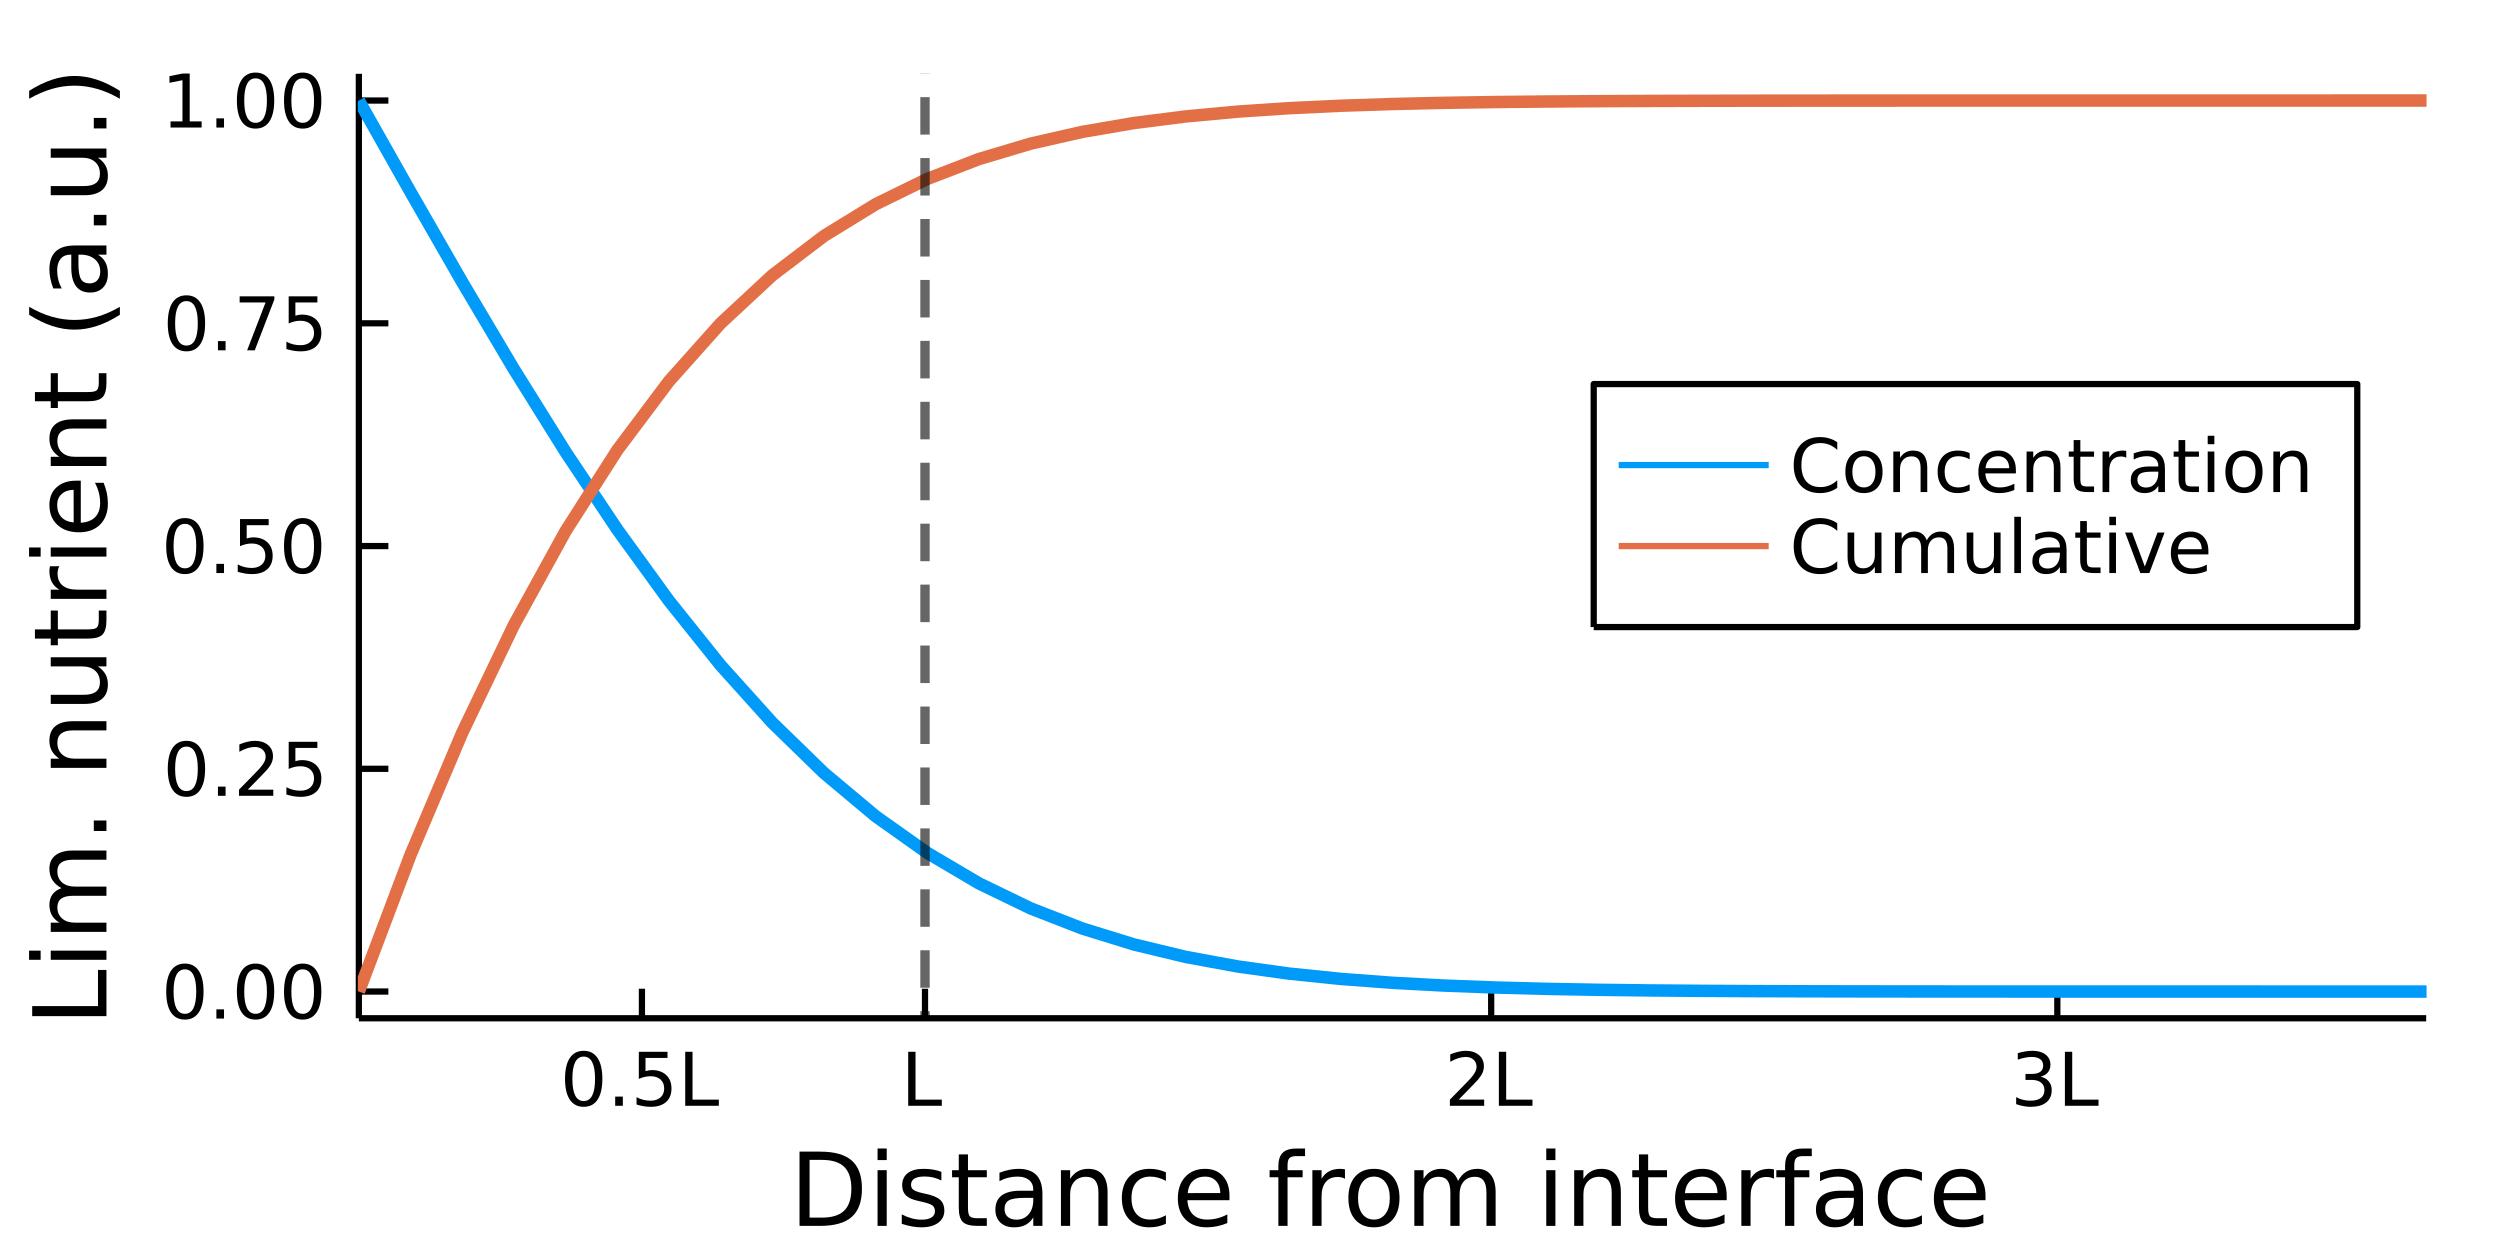<?xml version="1.0" encoding="utf-8"?>
<svg xmlns="http://www.w3.org/2000/svg" xmlns:xlink="http://www.w3.org/1999/xlink" width="400" height="200" viewBox="0 0 1600 800">
<rect x="0" y="0" width="1600" height="800" fill="#333333" stroke="none"/>
<defs>
  <clipPath id="clip860">
    <rect x="0" y="0" width="1600" height="800"/>
  </clipPath>
</defs>
<path clip-path="url(#clip860)" d="
M0 800 L1600 800 L1600 0 L0 0  Z
  " fill="#ffffff" fill-rule="evenodd" fill-opacity="1"/>
<defs>
  <clipPath id="clip861">
    <rect x="320" y="0" width="1121" height="800"/>
  </clipPath>
</defs>
<path clip-path="url(#clip860)" d="
M229.662 651.7 L1552.76 651.7 L1552.76 47.244 L229.662 47.244  Z
  " fill="#ffffff" fill-rule="evenodd" fill-opacity="1"/>
<defs>
  <clipPath id="clip862">
    <rect x="229" y="47" width="1324" height="605"/>
  </clipPath>
</defs>
<polyline clip-path="url(#clip860)" style="stroke:#000000; stroke-linecap:butt; stroke-linejoin:round; stroke-width:4; stroke-opacity:1; fill:none" points="
  229.662,651.7 1552.76,651.7 
  "/>
<polyline clip-path="url(#clip860)" style="stroke:#000000; stroke-linecap:butt; stroke-linejoin:round; stroke-width:4; stroke-opacity:1; fill:none" points="
  410.834,651.7 410.834,632.802 
  "/>
<polyline clip-path="url(#clip860)" style="stroke:#000000; stroke-linecap:butt; stroke-linejoin:round; stroke-width:4; stroke-opacity:1; fill:none" points="
  592.006,651.7 592.006,632.802 
  "/>
<polyline clip-path="url(#clip860)" style="stroke:#000000; stroke-linecap:butt; stroke-linejoin:round; stroke-width:4; stroke-opacity:1; fill:none" points="
  954.35,651.7 954.35,632.802 
  "/>
<polyline clip-path="url(#clip860)" style="stroke:#000000; stroke-linecap:butt; stroke-linejoin:round; stroke-width:4; stroke-opacity:1; fill:none" points="
  1316.69,651.7 1316.69,632.802 
  "/>
<path clip-path="url(#clip860)" d="M373.566 676.219 Q369.955 676.219 368.126 679.783 Q366.32 683.325 366.32 690.455 Q366.32 697.561 368.126 701.126 Q369.955 704.667 373.566 704.667 Q377.2 704.667 379.006 701.126 Q380.834 697.561 380.834 690.455 Q380.834 683.325 379.006 679.783 Q377.2 676.219 373.566 676.219 M373.566 672.515 Q379.376 672.515 382.431 677.121 Q385.51 681.705 385.51 690.455 Q385.51 699.181 382.431 703.788 Q379.376 708.371 373.566 708.371 Q367.756 708.371 364.677 703.788 Q361.621 699.181 361.621 690.455 Q361.621 681.705 364.677 677.121 Q367.756 672.515 373.566 672.515 Z" fill="#000000" fill-rule="evenodd" fill-opacity="1" /><path clip-path="url(#clip860)" d="M393.728 701.82 L398.612 701.82 L398.612 707.7 L393.728 707.7 L393.728 701.82 Z" fill="#000000" fill-rule="evenodd" fill-opacity="1" /><path clip-path="url(#clip860)" d="M408.843 673.14 L427.2 673.14 L427.2 677.075 L413.126 677.075 L413.126 685.547 Q414.144 685.2 415.163 685.038 Q416.181 684.853 417.2 684.853 Q422.987 684.853 426.366 688.024 Q429.746 691.195 429.746 696.612 Q429.746 702.191 426.274 705.292 Q422.802 708.371 416.482 708.371 Q414.306 708.371 412.038 708.001 Q409.792 707.63 407.385 706.89 L407.385 702.191 Q409.468 703.325 411.691 703.88 Q413.913 704.436 416.39 704.436 Q420.394 704.436 422.732 702.33 Q425.07 700.223 425.07 696.612 Q425.07 693.001 422.732 690.894 Q420.394 688.788 416.39 688.788 Q414.515 688.788 412.64 689.205 Q410.788 689.621 408.843 690.501 L408.843 673.14 Z" fill="#000000" fill-rule="evenodd" fill-opacity="1" /><path clip-path="url(#clip860)" d="M438.542 673.14 L443.218 673.14 L443.218 703.765 L460.047 703.765 L460.047 707.7 L438.542 707.7 L438.542 673.14 Z" fill="#000000" fill-rule="evenodd" fill-opacity="1" /><path clip-path="url(#clip860)" d="M581.254 673.14 L585.93 673.14 L585.93 703.765 L602.758 703.765 L602.758 707.7 L581.254 707.7 L581.254 673.14 Z" fill="#000000" fill-rule="evenodd" fill-opacity="1" /><path clip-path="url(#clip860)" d="M933.552 703.765 L949.871 703.765 L949.871 707.7 L927.927 707.7 L927.927 703.765 Q930.589 701.01 935.172 696.38 Q939.779 691.728 940.959 690.385 Q943.205 687.862 944.084 686.126 Q944.987 684.367 944.987 682.677 Q944.987 679.922 943.043 678.186 Q941.121 676.45 938.019 676.45 Q935.82 676.45 933.367 677.214 Q930.936 677.978 928.158 679.529 L928.158 674.807 Q930.982 673.672 933.436 673.094 Q935.89 672.515 937.927 672.515 Q943.297 672.515 946.492 675.2 Q949.686 677.885 949.686 682.376 Q949.686 684.506 948.876 686.427 Q948.089 688.325 945.982 690.918 Q945.404 691.589 942.302 694.806 Q939.2 698.001 933.552 703.765 Z" fill="#000000" fill-rule="evenodd" fill-opacity="1" /><path clip-path="url(#clip860)" d="M959.269 673.14 L963.945 673.14 L963.945 703.765 L980.774 703.765 L980.774 707.7 L959.269 707.7 L959.269 673.14 Z" fill="#000000" fill-rule="evenodd" fill-opacity="1" /><path clip-path="url(#clip860)" d="M1305.97 689.066 Q1309.32 689.783 1311.2 692.052 Q1313.1 694.32 1313.1 697.654 Q1313.1 702.769 1309.58 705.57 Q1306.06 708.371 1299.58 708.371 Q1297.4 708.371 1295.09 707.931 Q1292.79 707.515 1290.34 706.658 L1290.34 702.144 Q1292.28 703.279 1294.6 703.857 Q1296.91 704.436 1299.44 704.436 Q1303.84 704.436 1306.13 702.7 Q1308.44 700.964 1308.44 697.654 Q1308.44 694.598 1306.29 692.885 Q1304.16 691.149 1300.34 691.149 L1296.31 691.149 L1296.31 687.306 L1300.53 687.306 Q1303.97 687.306 1305.8 685.941 Q1307.63 684.552 1307.63 681.959 Q1307.63 679.297 1305.73 677.885 Q1303.86 676.45 1300.34 676.45 Q1298.42 676.45 1296.22 676.867 Q1294.02 677.283 1291.38 678.163 L1291.38 673.996 Q1294.04 673.256 1296.36 672.885 Q1298.7 672.515 1300.76 672.515 Q1306.08 672.515 1309.18 674.945 Q1312.28 677.353 1312.28 681.473 Q1312.28 684.343 1310.64 686.334 Q1309 688.302 1305.97 689.066 Z" fill="#000000" fill-rule="evenodd" fill-opacity="1" /><path clip-path="url(#clip860)" d="M1321.54 673.14 L1326.22 673.14 L1326.22 703.765 L1343.05 703.765 L1343.05 707.7 L1321.54 707.7 L1321.54 673.14 Z" fill="#000000" fill-rule="evenodd" fill-opacity="1" /><path clip-path="url(#clip860)" d="M518.131 742.327 L518.131 779.28 L525.897 779.28 Q535.732 779.28 540.283 774.824 Q544.867 770.368 544.867 760.756 Q544.867 751.208 540.283 746.783 Q535.732 742.327 525.897 742.327 L518.131 742.327 M511.701 737.044 L524.91 737.044 Q538.724 737.044 545.185 742.805 Q551.646 748.534 551.646 760.756 Q551.646 773.042 545.153 778.803 Q538.66 784.564 524.91 784.564 L511.701 784.564 L511.701 737.044 Z" fill="#000000" fill-rule="evenodd" fill-opacity="1" /><path clip-path="url(#clip860)" d="M561.64 748.916 L567.497 748.916 L567.497 784.564 L561.64 784.564 L561.64 748.916 M561.64 735.039 L567.497 735.039 L567.497 742.455 L561.64 742.455 L561.64 735.039 Z" fill="#000000" fill-rule="evenodd" fill-opacity="1" /><path clip-path="url(#clip860)" d="M602.476 749.966 L602.476 755.504 Q599.994 754.231 597.32 753.595 Q594.647 752.958 591.782 752.958 Q587.422 752.958 585.225 754.295 Q583.061 755.632 583.061 758.305 Q583.061 760.342 584.621 761.52 Q586.18 762.666 590.891 763.716 L592.896 764.162 Q599.134 765.499 601.744 767.949 Q604.386 770.368 604.386 774.729 Q604.386 779.694 600.439 782.59 Q596.524 785.487 589.65 785.487 Q586.785 785.487 583.666 784.914 Q580.578 784.373 577.141 783.259 L577.141 777.211 Q580.387 778.898 583.538 779.758 Q586.689 780.585 589.777 780.585 Q593.915 780.585 596.143 779.185 Q598.371 777.753 598.371 775.174 Q598.371 772.787 596.747 771.514 Q595.156 770.241 589.713 769.063 L587.676 768.586 Q582.233 767.44 579.815 765.085 Q577.396 762.698 577.396 758.56 Q577.396 753.531 580.96 750.794 Q584.525 748.057 591.082 748.057 Q594.328 748.057 597.193 748.534 Q600.057 749.011 602.476 749.966 Z" fill="#000000" fill-rule="evenodd" fill-opacity="1" /><path clip-path="url(#clip860)" d="M619.505 738.794 L619.505 748.916 L631.568 748.916 L631.568 753.467 L619.505 753.467 L619.505 772.819 Q619.505 777.18 620.682 778.421 Q621.892 779.662 625.552 779.662 L631.568 779.662 L631.568 784.564 L625.552 784.564 Q618.773 784.564 616.195 782.049 Q613.616 779.503 613.616 772.819 L613.616 753.467 L609.32 753.467 L609.32 748.916 L613.616 748.916 L613.616 738.794 L619.505 738.794 Z" fill="#000000" fill-rule="evenodd" fill-opacity="1" /><path clip-path="url(#clip860)" d="M655.471 766.644 Q648.373 766.644 645.636 768.268 Q642.899 769.891 642.899 773.806 Q642.899 776.925 644.936 778.771 Q647.005 780.585 650.538 780.585 Q655.407 780.585 658.336 777.148 Q661.296 773.678 661.296 767.949 L661.296 766.644 L655.471 766.644 M667.152 764.225 L667.152 784.564 L661.296 784.564 L661.296 779.153 Q659.29 782.4 656.298 783.959 Q653.307 785.487 648.978 785.487 Q643.503 785.487 640.257 782.431 Q637.042 779.344 637.042 774.188 Q637.042 768.172 641.053 765.117 Q645.095 762.061 653.084 762.061 L661.296 762.061 L661.296 761.488 Q661.296 757.446 658.622 755.25 Q655.98 753.022 651.174 753.022 Q648.119 753.022 645.222 753.754 Q642.326 754.486 639.652 755.95 L639.652 750.539 Q642.867 749.298 645.891 748.693 Q648.914 748.057 651.779 748.057 Q659.513 748.057 663.333 752.067 Q667.152 756.077 667.152 764.225 Z" fill="#000000" fill-rule="evenodd" fill-opacity="1" /><path clip-path="url(#clip860)" d="M708.847 763.048 L708.847 784.564 L702.991 784.564 L702.991 763.239 Q702.991 758.178 701.018 755.664 Q699.044 753.149 695.097 753.149 Q690.355 753.149 687.618 756.173 Q684.881 759.197 684.881 764.416 L684.881 784.564 L678.992 784.564 L678.992 748.916 L684.881 748.916 L684.881 754.454 Q686.981 751.239 689.814 749.648 Q692.678 748.057 696.402 748.057 Q702.545 748.057 705.696 751.876 Q708.847 755.664 708.847 763.048 Z" fill="#000000" fill-rule="evenodd" fill-opacity="1" /><path clip-path="url(#clip860)" d="M746.182 750.285 L746.182 755.759 Q743.7 754.39 741.185 753.722 Q738.703 753.022 736.156 753.022 Q730.459 753.022 727.308 756.65 Q724.157 760.247 724.157 766.772 Q724.157 773.297 727.308 776.925 Q730.459 780.522 736.156 780.522 Q738.703 780.522 741.185 779.853 Q743.7 779.153 746.182 777.784 L746.182 783.195 Q743.731 784.341 741.09 784.914 Q738.48 785.487 735.52 785.487 Q727.467 785.487 722.725 780.426 Q717.982 775.365 717.982 766.772 Q717.982 758.051 722.756 753.054 Q727.563 748.057 735.902 748.057 Q738.607 748.057 741.185 748.629 Q743.763 749.171 746.182 750.285 Z" fill="#000000" fill-rule="evenodd" fill-opacity="1" /><path clip-path="url(#clip860)" d="M786.859 765.276 L786.859 768.14 L759.932 768.14 Q760.314 774.188 763.561 777.371 Q766.839 780.522 772.664 780.522 Q776.037 780.522 779.188 779.694 Q782.371 778.867 785.49 777.211 L785.49 782.75 Q782.339 784.086 779.029 784.787 Q775.719 785.487 772.313 785.487 Q763.783 785.487 758.786 780.522 Q753.821 775.556 753.821 767.09 Q753.821 758.337 758.532 753.213 Q763.274 748.057 771.295 748.057 Q778.488 748.057 782.658 752.703 Q786.859 757.319 786.859 765.276 M781.003 763.557 Q780.939 758.751 778.297 755.886 Q775.687 753.022 771.359 753.022 Q766.457 753.022 763.497 755.791 Q760.569 758.56 760.123 763.589 L781.003 763.557 Z" fill="#000000" fill-rule="evenodd" fill-opacity="1" /><path clip-path="url(#clip860)" d="M835.238 735.039 L835.238 739.908 L829.637 739.908 Q826.486 739.908 825.244 741.182 Q824.035 742.455 824.035 745.765 L824.035 748.916 L833.679 748.916 L833.679 753.467 L824.035 753.467 L824.035 784.564 L818.147 784.564 L818.147 753.467 L812.545 753.467 L812.545 748.916 L818.147 748.916 L818.147 746.433 Q818.147 740.481 820.916 737.776 Q823.685 735.039 829.7 735.039 L835.238 735.039 Z" fill="#000000" fill-rule="evenodd" fill-opacity="1" /><path clip-path="url(#clip860)" d="M860.797 754.39 Q859.81 753.817 858.632 753.563 Q857.487 753.276 856.086 753.276 Q851.121 753.276 848.447 756.523 Q845.806 759.738 845.806 765.785 L845.806 784.564 L839.917 784.564 L839.917 748.916 L845.806 748.916 L845.806 754.454 Q847.652 751.208 850.612 749.648 Q853.572 748.057 857.805 748.057 Q858.41 748.057 859.142 748.152 Q859.874 748.216 860.765 748.375 L860.797 754.39 Z" fill="#000000" fill-rule="evenodd" fill-opacity="1" /><path clip-path="url(#clip860)" d="M879.321 753.022 Q874.61 753.022 871.873 756.714 Q869.136 760.374 869.136 766.772 Q869.136 773.169 871.841 776.861 Q874.579 780.522 879.321 780.522 Q884 780.522 886.737 776.83 Q889.474 773.137 889.474 766.772 Q889.474 760.438 886.737 756.746 Q884 753.022 879.321 753.022 M879.321 748.057 Q886.96 748.057 891.32 753.022 Q895.681 757.987 895.681 766.772 Q895.681 775.525 891.32 780.522 Q886.96 785.487 879.321 785.487 Q871.65 785.487 867.29 780.522 Q862.961 775.525 862.961 766.772 Q862.961 757.987 867.29 753.022 Q871.65 748.057 879.321 748.057 Z" fill="#000000" fill-rule="evenodd" fill-opacity="1" /><path clip-path="url(#clip860)" d="M933.143 755.759 Q935.339 751.812 938.395 749.934 Q941.45 748.057 945.588 748.057 Q951.158 748.057 954.182 751.971 Q957.205 755.855 957.205 763.048 L957.205 784.564 L951.317 784.564 L951.317 763.239 Q951.317 758.114 949.503 755.632 Q947.689 753.149 943.965 753.149 Q939.413 753.149 936.772 756.173 Q934.13 759.197 934.13 764.416 L934.13 784.564 L928.241 784.564 L928.241 763.239 Q928.241 758.083 926.427 755.632 Q924.613 753.149 920.825 753.149 Q916.338 753.149 913.696 756.205 Q911.054 759.228 911.054 764.416 L911.054 784.564 L905.166 784.564 L905.166 748.916 L911.054 748.916 L911.054 754.454 Q913.059 751.176 915.86 749.616 Q918.661 748.057 922.512 748.057 Q926.395 748.057 929.101 750.03 Q931.838 752.003 933.143 755.759 Z" fill="#000000" fill-rule="evenodd" fill-opacity="1" /><path clip-path="url(#clip860)" d="M989.607 748.916 L995.463 748.916 L995.463 784.564 L989.607 784.564 L989.607 748.916 M989.607 735.039 L995.463 735.039 L995.463 742.455 L989.607 742.455 L989.607 735.039 Z" fill="#000000" fill-rule="evenodd" fill-opacity="1" /><path clip-path="url(#clip860)" d="M1037.35 763.048 L1037.35 784.564 L1031.49 784.564 L1031.49 763.239 Q1031.49 758.178 1029.52 755.664 Q1027.55 753.149 1023.6 753.149 Q1018.86 753.149 1016.12 756.173 Q1013.38 759.197 1013.38 764.416 L1013.38 784.564 L1007.49 784.564 L1007.49 748.916 L1013.38 748.916 L1013.38 754.454 Q1015.48 751.239 1018.32 749.648 Q1021.18 748.057 1024.9 748.057 Q1031.05 748.057 1034.2 751.876 Q1037.35 755.664 1037.35 763.048 Z" fill="#000000" fill-rule="evenodd" fill-opacity="1" /><path clip-path="url(#clip860)" d="M1054.82 738.794 L1054.82 748.916 L1066.89 748.916 L1066.89 753.467 L1054.82 753.467 L1054.82 772.819 Q1054.82 777.18 1056 778.421 Q1057.21 779.662 1060.87 779.662 L1066.89 779.662 L1066.89 784.564 L1060.87 784.564 Q1054.09 784.564 1051.51 782.049 Q1048.94 779.503 1048.94 772.819 L1048.94 753.467 L1044.64 753.467 L1044.64 748.916 L1048.94 748.916 L1048.94 738.794 L1054.82 738.794 Z" fill="#000000" fill-rule="evenodd" fill-opacity="1" /><path clip-path="url(#clip860)" d="M1105.08 765.276 L1105.08 768.14 L1078.15 768.14 Q1078.54 774.188 1081.78 777.371 Q1085.06 780.522 1090.89 780.522 Q1094.26 780.522 1097.41 779.694 Q1100.59 778.867 1103.71 777.211 L1103.71 782.75 Q1100.56 784.086 1097.25 784.787 Q1093.94 785.487 1090.54 785.487 Q1082.01 785.487 1077.01 780.522 Q1072.04 775.556 1072.04 767.09 Q1072.04 758.337 1076.75 753.213 Q1081.5 748.057 1089.52 748.057 Q1096.71 748.057 1100.88 752.703 Q1105.08 757.319 1105.08 765.276 M1099.22 763.557 Q1099.16 758.751 1096.52 755.886 Q1093.91 753.022 1089.58 753.022 Q1084.68 753.022 1081.72 755.791 Q1078.79 758.56 1078.34 763.589 L1099.22 763.557 Z" fill="#000000" fill-rule="evenodd" fill-opacity="1" /><path clip-path="url(#clip860)" d="M1135.35 754.39 Q1134.36 753.817 1133.19 753.563 Q1132.04 753.276 1130.64 753.276 Q1125.67 753.276 1123 756.523 Q1120.36 759.738 1120.36 765.785 L1120.36 784.564 L1114.47 784.564 L1114.47 748.916 L1120.36 748.916 L1120.36 754.454 Q1122.2 751.208 1125.16 749.648 Q1128.12 748.057 1132.36 748.057 Q1132.96 748.057 1133.69 748.152 Q1134.43 748.216 1135.32 748.375 L1135.35 754.39 Z" fill="#000000" fill-rule="evenodd" fill-opacity="1" /><path clip-path="url(#clip860)" d="M1159.54 735.039 L1159.54 739.908 L1153.94 739.908 Q1150.79 739.908 1149.55 741.182 Q1148.34 742.455 1148.34 745.765 L1148.34 748.916 L1157.98 748.916 L1157.98 753.467 L1148.34 753.467 L1148.34 784.564 L1142.45 784.564 L1142.45 753.467 L1136.85 753.467 L1136.85 748.916 L1142.45 748.916 L1142.45 746.433 Q1142.45 740.481 1145.22 737.776 Q1147.99 735.039 1154 735.039 L1159.54 735.039 Z" fill="#000000" fill-rule="evenodd" fill-opacity="1" /><path clip-path="url(#clip860)" d="M1180.64 766.644 Q1173.54 766.644 1170.81 768.268 Q1168.07 769.891 1168.07 773.806 Q1168.07 776.925 1170.11 778.771 Q1172.18 780.585 1175.71 780.585 Q1180.58 780.585 1183.51 777.148 Q1186.47 773.678 1186.47 767.949 L1186.47 766.644 L1180.64 766.644 M1192.32 764.225 L1192.32 784.564 L1186.47 784.564 L1186.47 779.153 Q1184.46 782.4 1181.47 783.959 Q1178.48 785.487 1174.15 785.487 Q1168.67 785.487 1165.43 782.431 Q1162.21 779.344 1162.21 774.188 Q1162.21 768.172 1166.22 765.117 Q1170.27 762.061 1178.25 762.061 L1186.47 762.061 L1186.47 761.488 Q1186.47 757.446 1183.79 755.25 Q1181.15 753.022 1176.34 753.022 Q1173.29 753.022 1170.39 753.754 Q1167.5 754.486 1164.82 755.95 L1164.82 750.539 Q1168.04 749.298 1171.06 748.693 Q1174.09 748.057 1176.95 748.057 Q1184.68 748.057 1188.5 752.067 Q1192.32 756.077 1192.32 764.225 Z" fill="#000000" fill-rule="evenodd" fill-opacity="1" /><path clip-path="url(#clip860)" d="M1230.04 750.285 L1230.04 755.759 Q1227.56 754.39 1225.04 753.722 Q1222.56 753.022 1220.01 753.022 Q1214.32 753.022 1211.17 756.65 Q1208.01 760.247 1208.01 766.772 Q1208.01 773.297 1211.17 776.925 Q1214.32 780.522 1220.01 780.522 Q1222.56 780.522 1225.04 779.853 Q1227.56 779.153 1230.04 777.784 L1230.04 783.195 Q1227.59 784.341 1224.95 784.914 Q1222.34 785.487 1219.38 785.487 Q1211.32 785.487 1206.58 780.426 Q1201.84 775.365 1201.84 766.772 Q1201.84 758.051 1206.61 753.054 Q1211.42 748.057 1219.76 748.057 Q1222.46 748.057 1225.04 748.629 Q1227.62 749.171 1230.04 750.285 Z" fill="#000000" fill-rule="evenodd" fill-opacity="1" /><path clip-path="url(#clip860)" d="M1270.72 765.276 L1270.72 768.14 L1243.79 768.14 Q1244.17 774.188 1247.42 777.371 Q1250.7 780.522 1256.52 780.522 Q1259.89 780.522 1263.05 779.694 Q1266.23 778.867 1269.35 777.211 L1269.35 782.75 Q1266.2 784.086 1262.89 784.787 Q1259.58 785.487 1256.17 785.487 Q1247.64 785.487 1242.64 780.522 Q1237.68 775.556 1237.68 767.09 Q1237.68 758.337 1242.39 753.213 Q1247.13 748.057 1255.15 748.057 Q1262.35 748.057 1266.52 752.703 Q1270.72 757.319 1270.72 765.276 M1264.86 763.557 Q1264.8 758.751 1262.15 755.886 Q1259.54 753.022 1255.22 753.022 Q1250.31 753.022 1247.35 755.791 Q1244.43 758.56 1243.98 763.589 L1264.86 763.557 Z" fill="#000000" fill-rule="evenodd" fill-opacity="1" /><polyline clip-path="url(#clip860)" style="stroke:#000000; stroke-linecap:butt; stroke-linejoin:round; stroke-width:4; stroke-opacity:1; fill:none" points="
  229.662,651.7 229.662,47.244 
  "/>
<polyline clip-path="url(#clip860)" style="stroke:#000000; stroke-linecap:butt; stroke-linejoin:round; stroke-width:4; stroke-opacity:1; fill:none" points="
  229.662,634.593 248.56,634.593 
  "/>
<polyline clip-path="url(#clip860)" style="stroke:#000000; stroke-linecap:butt; stroke-linejoin:round; stroke-width:4; stroke-opacity:1; fill:none" points="
  229.662,492.032 248.56,492.032 
  "/>
<polyline clip-path="url(#clip860)" style="stroke:#000000; stroke-linecap:butt; stroke-linejoin:round; stroke-width:4; stroke-opacity:1; fill:none" points="
  229.662,349.472 248.56,349.472 
  "/>
<polyline clip-path="url(#clip860)" style="stroke:#000000; stroke-linecap:butt; stroke-linejoin:round; stroke-width:4; stroke-opacity:1; fill:none" points="
  229.662,206.912 248.56,206.912 
  "/>
<polyline clip-path="url(#clip860)" style="stroke:#000000; stroke-linecap:butt; stroke-linejoin:round; stroke-width:4; stroke-opacity:1; fill:none" points="
  229.662,64.351 248.56,64.351 
  "/>
<path clip-path="url(#clip860)" d="M118.325 620.391 Q114.713 620.391 112.885 623.956 Q111.079 627.498 111.079 634.627 Q111.079 641.734 112.885 645.299 Q114.713 648.84 118.325 648.84 Q121.959 648.84 123.764 645.299 Q125.593 641.734 125.593 634.627 Q125.593 627.498 123.764 623.956 Q121.959 620.391 118.325 620.391 M118.325 616.688 Q124.135 616.688 127.19 621.294 Q130.269 625.877 130.269 634.627 Q130.269 643.354 127.19 647.961 Q124.135 652.544 118.325 652.544 Q112.514 652.544 109.436 647.961 Q106.38 643.354 106.38 634.627 Q106.38 625.877 109.436 621.294 Q112.514 616.688 118.325 616.688 Z" fill="#000000" fill-rule="evenodd" fill-opacity="1" /><path clip-path="url(#clip860)" d="M138.486 645.993 L143.371 645.993 L143.371 651.873 L138.486 651.873 L138.486 645.993 Z" fill="#000000" fill-rule="evenodd" fill-opacity="1" /><path clip-path="url(#clip860)" d="M163.556 620.391 Q159.945 620.391 158.116 623.956 Q156.31 627.498 156.31 634.627 Q156.31 641.734 158.116 645.299 Q159.945 648.84 163.556 648.84 Q167.19 648.84 168.996 645.299 Q170.824 641.734 170.824 634.627 Q170.824 627.498 168.996 623.956 Q167.19 620.391 163.556 620.391 M163.556 616.688 Q169.366 616.688 172.421 621.294 Q175.5 625.877 175.5 634.627 Q175.5 643.354 172.421 647.961 Q169.366 652.544 163.556 652.544 Q157.746 652.544 154.667 647.961 Q151.611 643.354 151.611 634.627 Q151.611 625.877 154.667 621.294 Q157.746 616.688 163.556 616.688 Z" fill="#000000" fill-rule="evenodd" fill-opacity="1" /><path clip-path="url(#clip860)" d="M193.718 620.391 Q190.107 620.391 188.278 623.956 Q186.472 627.498 186.472 634.627 Q186.472 641.734 188.278 645.299 Q190.107 648.84 193.718 648.84 Q197.352 648.84 199.157 645.299 Q200.986 641.734 200.986 634.627 Q200.986 627.498 199.157 623.956 Q197.352 620.391 193.718 620.391 M193.718 616.688 Q199.528 616.688 202.583 621.294 Q205.662 625.877 205.662 634.627 Q205.662 643.354 202.583 647.961 Q199.528 652.544 193.718 652.544 Q187.907 652.544 184.829 647.961 Q181.773 643.354 181.773 634.627 Q181.773 625.877 184.829 621.294 Q187.907 616.688 193.718 616.688 Z" fill="#000000" fill-rule="evenodd" fill-opacity="1" /><path clip-path="url(#clip860)" d="M119.32 477.831 Q115.709 477.831 113.88 481.396 Q112.075 484.937 112.075 492.067 Q112.075 499.173 113.88 502.738 Q115.709 506.28 119.32 506.28 Q122.954 506.28 124.76 502.738 Q126.588 499.173 126.588 492.067 Q126.588 484.937 124.76 481.396 Q122.954 477.831 119.32 477.831 M119.32 474.127 Q125.13 474.127 128.186 478.734 Q131.264 483.317 131.264 492.067 Q131.264 500.794 128.186 505.4 Q125.13 509.984 119.32 509.984 Q113.51 509.984 110.431 505.4 Q107.376 500.794 107.376 492.067 Q107.376 483.317 110.431 478.734 Q113.51 474.127 119.32 474.127 Z" fill="#000000" fill-rule="evenodd" fill-opacity="1" /><path clip-path="url(#clip860)" d="M139.482 503.433 L144.366 503.433 L144.366 509.312 L139.482 509.312 L139.482 503.433 Z" fill="#000000" fill-rule="evenodd" fill-opacity="1" /><path clip-path="url(#clip860)" d="M158.579 505.377 L174.898 505.377 L174.898 509.312 L152.954 509.312 L152.954 505.377 Q155.616 502.623 160.199 497.993 Q164.806 493.34 165.986 491.998 Q168.232 489.474 169.111 487.738 Q170.014 485.979 170.014 484.289 Q170.014 481.535 168.07 479.799 Q166.148 478.062 163.047 478.062 Q160.847 478.062 158.394 478.826 Q155.963 479.59 153.185 481.141 L153.185 476.419 Q156.01 475.285 158.463 474.706 Q160.917 474.127 162.954 474.127 Q168.324 474.127 171.519 476.812 Q174.713 479.498 174.713 483.988 Q174.713 486.118 173.903 488.039 Q173.116 489.937 171.009 492.53 Q170.431 493.201 167.329 496.419 Q164.227 499.613 158.579 505.377 Z" fill="#000000" fill-rule="evenodd" fill-opacity="1" /><path clip-path="url(#clip860)" d="M184.759 474.752 L203.116 474.752 L203.116 478.687 L189.042 478.687 L189.042 487.16 Q190.06 486.812 191.079 486.65 Q192.097 486.465 193.116 486.465 Q198.903 486.465 202.282 489.636 Q205.662 492.808 205.662 498.224 Q205.662 503.803 202.19 506.905 Q198.718 509.984 192.398 509.984 Q190.222 509.984 187.954 509.613 Q185.708 509.243 183.301 508.502 L183.301 503.803 Q185.384 504.937 187.607 505.493 Q189.829 506.048 192.306 506.048 Q196.31 506.048 198.648 503.942 Q200.986 501.835 200.986 498.224 Q200.986 494.613 198.648 492.507 Q196.31 490.4 192.306 490.4 Q190.431 490.4 188.556 490.817 Q186.704 491.234 184.759 492.113 L184.759 474.752 Z" fill="#000000" fill-rule="evenodd" fill-opacity="1" /><path clip-path="url(#clip860)" d="M118.325 335.271 Q114.713 335.271 112.885 338.835 Q111.079 342.377 111.079 349.507 Q111.079 356.613 112.885 360.178 Q114.713 363.72 118.325 363.72 Q121.959 363.72 123.764 360.178 Q125.593 356.613 125.593 349.507 Q125.593 342.377 123.764 338.835 Q121.959 335.271 118.325 335.271 M118.325 331.567 Q124.135 331.567 127.19 336.173 Q130.269 340.757 130.269 349.507 Q130.269 358.233 127.19 362.84 Q124.135 367.423 118.325 367.423 Q112.514 367.423 109.436 362.84 Q106.38 358.233 106.38 349.507 Q106.38 340.757 109.436 336.173 Q112.514 331.567 118.325 331.567 Z" fill="#000000" fill-rule="evenodd" fill-opacity="1" /><path clip-path="url(#clip860)" d="M138.486 360.872 L143.371 360.872 L143.371 366.752 L138.486 366.752 L138.486 360.872 Z" fill="#000000" fill-rule="evenodd" fill-opacity="1" /><path clip-path="url(#clip860)" d="M153.602 332.192 L171.959 332.192 L171.959 336.127 L157.885 336.127 L157.885 344.599 Q158.903 344.252 159.922 344.09 Q160.94 343.905 161.959 343.905 Q167.746 343.905 171.125 347.076 Q174.505 350.247 174.505 355.664 Q174.505 361.243 171.033 364.345 Q167.56 367.423 161.241 367.423 Q159.065 367.423 156.797 367.053 Q154.551 366.683 152.144 365.942 L152.144 361.243 Q154.227 362.377 156.449 362.933 Q158.672 363.488 161.148 363.488 Q165.153 363.488 167.491 361.382 Q169.829 359.275 169.829 355.664 Q169.829 352.053 167.491 349.947 Q165.153 347.84 161.148 347.84 Q159.273 347.84 157.398 348.257 Q155.547 348.673 153.602 349.553 L153.602 332.192 Z" fill="#000000" fill-rule="evenodd" fill-opacity="1" /><path clip-path="url(#clip860)" d="M193.718 335.271 Q190.107 335.271 188.278 338.835 Q186.472 342.377 186.472 349.507 Q186.472 356.613 188.278 360.178 Q190.107 363.72 193.718 363.72 Q197.352 363.72 199.157 360.178 Q200.986 356.613 200.986 349.507 Q200.986 342.377 199.157 338.835 Q197.352 335.271 193.718 335.271 M193.718 331.567 Q199.528 331.567 202.583 336.173 Q205.662 340.757 205.662 349.507 Q205.662 358.233 202.583 362.84 Q199.528 367.423 193.718 367.423 Q187.907 367.423 184.829 362.84 Q181.773 358.233 181.773 349.507 Q181.773 340.757 184.829 336.173 Q187.907 331.567 193.718 331.567 Z" fill="#000000" fill-rule="evenodd" fill-opacity="1" /><path clip-path="url(#clip860)" d="M119.32 192.71 Q115.709 192.71 113.88 196.275 Q112.075 199.817 112.075 206.946 Q112.075 214.053 113.88 217.618 Q115.709 221.159 119.32 221.159 Q122.954 221.159 124.76 217.618 Q126.588 214.053 126.588 206.946 Q126.588 199.817 124.76 196.275 Q122.954 192.71 119.32 192.71 M119.32 189.007 Q125.13 189.007 128.186 193.613 Q131.264 198.196 131.264 206.946 Q131.264 215.673 128.186 220.28 Q125.13 224.863 119.32 224.863 Q113.51 224.863 110.431 220.28 Q107.376 215.673 107.376 206.946 Q107.376 198.196 110.431 193.613 Q113.51 189.007 119.32 189.007 Z" fill="#000000" fill-rule="evenodd" fill-opacity="1" /><path clip-path="url(#clip860)" d="M139.482 218.312 L144.366 218.312 L144.366 224.192 L139.482 224.192 L139.482 218.312 Z" fill="#000000" fill-rule="evenodd" fill-opacity="1" /><path clip-path="url(#clip860)" d="M153.371 189.632 L175.593 189.632 L175.593 191.622 L163.047 224.192 L158.162 224.192 L169.968 193.567 L153.371 193.567 L153.371 189.632 Z" fill="#000000" fill-rule="evenodd" fill-opacity="1" /><path clip-path="url(#clip860)" d="M184.759 189.632 L203.116 189.632 L203.116 193.567 L189.042 193.567 L189.042 202.039 Q190.06 201.692 191.079 201.53 Q192.097 201.345 193.116 201.345 Q198.903 201.345 202.282 204.516 Q205.662 207.687 205.662 213.104 Q205.662 218.682 202.19 221.784 Q198.718 224.863 192.398 224.863 Q190.222 224.863 187.954 224.493 Q185.708 224.122 183.301 223.381 L183.301 218.682 Q185.384 219.817 187.607 220.372 Q189.829 220.928 192.306 220.928 Q196.31 220.928 198.648 218.821 Q200.986 216.715 200.986 213.104 Q200.986 209.493 198.648 207.386 Q196.31 205.28 192.306 205.28 Q190.431 205.28 188.556 205.696 Q186.704 206.113 184.759 206.993 L184.759 189.632 Z" fill="#000000" fill-rule="evenodd" fill-opacity="1" /><path clip-path="url(#clip860)" d="M109.135 77.696 L116.774 77.696 L116.774 51.331 L108.463 52.997 L108.463 48.738 L116.727 47.071 L121.403 47.071 L121.403 77.696 L129.042 77.696 L129.042 81.631 L109.135 81.631 L109.135 77.696 Z" fill="#000000" fill-rule="evenodd" fill-opacity="1" /><path clip-path="url(#clip860)" d="M138.486 75.752 L143.371 75.752 L143.371 81.631 L138.486 81.631 L138.486 75.752 Z" fill="#000000" fill-rule="evenodd" fill-opacity="1" /><path clip-path="url(#clip860)" d="M163.556 50.15 Q159.945 50.15 158.116 53.715 Q156.31 57.257 156.31 64.386 Q156.31 71.493 158.116 75.057 Q159.945 78.599 163.556 78.599 Q167.19 78.599 168.996 75.057 Q170.824 71.493 170.824 64.386 Q170.824 57.257 168.996 53.715 Q167.19 50.15 163.556 50.15 M163.556 46.446 Q169.366 46.446 172.421 51.053 Q175.5 55.636 175.5 64.386 Q175.5 73.113 172.421 77.719 Q169.366 82.303 163.556 82.303 Q157.746 82.303 154.667 77.719 Q151.611 73.113 151.611 64.386 Q151.611 55.636 154.667 51.053 Q157.746 46.446 163.556 46.446 Z" fill="#000000" fill-rule="evenodd" fill-opacity="1" /><path clip-path="url(#clip860)" d="M193.718 50.15 Q190.107 50.15 188.278 53.715 Q186.472 57.257 186.472 64.386 Q186.472 71.493 188.278 75.057 Q190.107 78.599 193.718 78.599 Q197.352 78.599 199.157 75.057 Q200.986 71.493 200.986 64.386 Q200.986 57.257 199.157 53.715 Q197.352 50.15 193.718 50.15 M193.718 46.446 Q199.528 46.446 202.583 51.053 Q205.662 55.636 205.662 64.386 Q205.662 73.113 202.583 77.719 Q199.528 82.303 193.718 82.303 Q187.907 82.303 184.829 77.719 Q181.773 73.113 181.773 64.386 Q181.773 55.636 184.829 51.053 Q187.907 46.446 193.718 46.446 Z" fill="#000000" fill-rule="evenodd" fill-opacity="1" /><path clip-path="url(#clip860)" d="M20.604 650.331 L20.604 643.902 L62.713 643.902 L62.713 620.762 L68.124 620.762 L68.124 650.331 L20.604 650.331 Z" fill="#000000" fill-rule="evenodd" fill-opacity="1" /><path clip-path="url(#clip860)" d="M32.476 614.269 L32.476 608.413 L68.124 608.413 L68.124 614.269 L32.476 614.269 M18.599 614.269 L18.599 608.413 L26.015 608.413 L26.015 614.269 L18.599 614.269 Z" fill="#000000" fill-rule="evenodd" fill-opacity="1" /><path clip-path="url(#clip860)" d="M39.319 568.405 Q35.373 566.208 33.495 563.153 Q31.617 560.097 31.617 555.96 Q31.617 550.39 35.532 547.366 Q39.415 544.342 46.608 544.342 L68.124 544.342 L68.124 550.23 L46.799 550.23 Q41.675 550.23 39.192 552.045 Q36.709 553.859 36.709 557.583 Q36.709 562.134 39.733 564.776 Q42.757 567.418 47.977 567.418 L68.124 567.418 L68.124 573.306 L46.799 573.306 Q41.643 573.306 39.192 575.12 Q36.709 576.935 36.709 580.722 Q36.709 585.21 39.765 587.852 Q42.789 590.494 47.977 590.494 L68.124 590.494 L68.124 596.382 L32.476 596.382 L32.476 590.494 L38.014 590.494 Q34.736 588.488 33.176 585.687 Q31.617 582.887 31.617 579.035 Q31.617 575.152 33.59 572.447 Q35.564 569.71 39.319 568.405 Z" fill="#000000" fill-rule="evenodd" fill-opacity="1" /><path clip-path="url(#clip860)" d="M60.04 531.834 L60.04 525.118 L68.124 525.118 L68.124 531.834 L60.04 531.834 Z" fill="#000000" fill-rule="evenodd" fill-opacity="1" /><path clip-path="url(#clip860)" d="M46.608 461.588 L68.124 461.588 L68.124 467.444 L46.799 467.444 Q41.738 467.444 39.224 469.418 Q36.709 471.391 36.709 475.338 Q36.709 480.08 39.733 482.818 Q42.757 485.555 47.977 485.555 L68.124 485.555 L68.124 491.443 L32.476 491.443 L32.476 485.555 L38.014 485.555 Q34.8 483.454 33.208 480.621 Q31.617 477.757 31.617 474.033 Q31.617 467.89 35.436 464.739 Q39.224 461.588 46.608 461.588 Z" fill="#000000" fill-rule="evenodd" fill-opacity="1" /><path clip-path="url(#clip860)" d="M54.056 450.512 L32.476 450.512 L32.476 444.655 L53.833 444.655 Q58.894 444.655 61.44 442.682 Q63.955 440.708 63.955 436.762 Q63.955 432.019 60.931 429.282 Q57.907 426.513 52.687 426.513 L32.476 426.513 L32.476 420.656 L68.124 420.656 L68.124 426.513 L62.65 426.513 Q65.896 428.645 67.488 431.478 Q69.047 434.279 69.047 438.003 Q69.047 444.146 65.228 447.329 Q61.408 450.512 54.056 450.512 M31.617 435.775 L31.617 435.775 Z" fill="#000000" fill-rule="evenodd" fill-opacity="1" /><path clip-path="url(#clip860)" d="M22.355 402.801 L32.476 402.801 L32.476 390.738 L37.028 390.738 L37.028 402.801 L56.379 402.801 Q60.74 402.801 61.981 401.623 Q63.223 400.414 63.223 396.753 L63.223 390.738 L68.124 390.738 L68.124 396.753 Q68.124 403.533 65.61 406.111 Q63.063 408.689 56.379 408.689 L37.028 408.689 L37.028 412.986 L32.476 412.986 L32.476 408.689 L22.355 408.689 L22.355 402.801 Z" fill="#000000" fill-rule="evenodd" fill-opacity="1" /><path clip-path="url(#clip860)" d="M37.951 362.378 Q37.378 363.365 37.123 364.543 Q36.837 365.689 36.837 367.089 Q36.837 372.054 40.083 374.728 Q43.298 377.37 49.345 377.37 L68.124 377.37 L68.124 383.258 L32.476 383.258 L32.476 377.37 L38.014 377.37 Q34.768 375.524 33.208 372.564 Q31.617 369.604 31.617 365.37 Q31.617 364.766 31.712 364.034 Q31.776 363.301 31.935 362.41 L37.951 362.378 Z" fill="#000000" fill-rule="evenodd" fill-opacity="1" /><path clip-path="url(#clip860)" d="M32.476 356.236 L32.476 350.379 L68.124 350.379 L68.124 356.236 L32.476 356.236 M18.599 356.236 L18.599 350.379 L26.015 350.379 L26.015 356.236 L18.599 356.236 Z" fill="#000000" fill-rule="evenodd" fill-opacity="1" /><path clip-path="url(#clip860)" d="M48.836 307.633 L51.701 307.633 L51.701 334.56 Q57.748 334.178 60.931 330.932 Q64.082 327.654 64.082 321.829 Q64.082 318.455 63.254 315.304 Q62.427 312.121 60.772 309.002 L66.31 309.002 Q67.647 312.153 68.347 315.463 Q69.047 318.773 69.047 322.179 Q69.047 330.709 64.082 335.706 Q59.117 340.671 50.65 340.671 Q41.897 340.671 36.773 335.961 Q31.617 331.218 31.617 323.198 Q31.617 316.004 36.264 311.835 Q40.879 307.633 48.836 307.633 M47.117 313.49 Q42.311 313.553 39.447 316.195 Q36.582 318.805 36.582 323.134 Q36.582 328.035 39.351 330.996 Q42.12 333.924 47.149 334.369 L47.117 313.49 Z" fill="#000000" fill-rule="evenodd" fill-opacity="1" /><path clip-path="url(#clip860)" d="M46.608 268.389 L68.124 268.389 L68.124 274.245 L46.799 274.245 Q41.738 274.245 39.224 276.219 Q36.709 278.192 36.709 282.139 Q36.709 286.881 39.733 289.618 Q42.757 292.356 47.977 292.356 L68.124 292.356 L68.124 298.244 L32.476 298.244 L32.476 292.356 L38.014 292.356 Q34.8 290.255 33.208 287.422 Q31.617 284.558 31.617 280.834 Q31.617 274.691 35.436 271.54 Q39.224 268.389 46.608 268.389 Z" fill="#000000" fill-rule="evenodd" fill-opacity="1" /><path clip-path="url(#clip860)" d="M22.355 250.915 L32.476 250.915 L32.476 238.852 L37.028 238.852 L37.028 250.915 L56.379 250.915 Q60.74 250.915 61.981 249.737 Q63.223 248.528 63.223 244.867 L63.223 238.852 L68.124 238.852 L68.124 244.867 Q68.124 251.647 65.61 254.225 Q63.063 256.803 56.379 256.803 L37.028 256.803 L37.028 261.1 L32.476 261.1 L32.476 256.803 L22.355 256.803 L22.355 250.915 Z" fill="#000000" fill-rule="evenodd" fill-opacity="1" /><path clip-path="url(#clip860)" d="M18.663 196.361 Q25.983 200.626 33.145 202.695 Q40.306 204.764 47.658 204.764 Q55.011 204.764 62.236 202.695 Q69.429 200.594 76.718 196.361 L76.718 201.453 Q69.238 206.228 62.013 208.615 Q54.788 210.97 47.658 210.97 Q40.561 210.97 33.367 208.615 Q26.174 206.259 18.663 201.453 L18.663 196.361 Z" fill="#000000" fill-rule="evenodd" fill-opacity="1" /><path clip-path="url(#clip860)" d="M50.205 168.797 Q50.205 175.895 51.828 178.632 Q53.451 181.37 57.366 181.37 Q60.485 181.37 62.331 179.333 Q64.146 177.264 64.146 173.731 Q64.146 168.861 60.708 165.933 Q57.239 162.973 51.51 162.973 L50.205 162.973 L50.205 168.797 M47.786 157.116 L68.124 157.116 L68.124 162.973 L62.713 162.973 Q65.96 164.978 67.519 167.97 Q69.047 170.962 69.047 175.29 Q69.047 180.765 65.992 184.011 Q62.904 187.226 57.748 187.226 Q51.733 187.226 48.677 183.216 Q45.621 179.173 45.621 171.184 L45.621 162.973 L45.048 162.973 Q41.006 162.973 38.81 165.646 Q36.582 168.288 36.582 173.094 Q36.582 176.15 37.314 179.046 Q38.046 181.942 39.51 184.616 L34.099 184.616 Q32.858 181.401 32.253 178.378 Q31.617 175.354 31.617 172.489 Q31.617 164.755 35.627 160.936 Q39.638 157.116 47.786 157.116 Z" fill="#000000" fill-rule="evenodd" fill-opacity="1" /><path clip-path="url(#clip860)" d="M60.04 144.226 L60.04 137.51 L68.124 137.51 L68.124 144.226 L60.04 144.226 Z" fill="#000000" fill-rule="evenodd" fill-opacity="1" /><path clip-path="url(#clip860)" d="M54.056 124.938 L32.476 124.938 L32.476 119.081 L53.833 119.081 Q58.894 119.081 61.44 117.108 Q63.955 115.134 63.955 111.188 Q63.955 106.445 60.931 103.708 Q57.907 100.939 52.687 100.939 L32.476 100.939 L32.476 95.082 L68.124 95.082 L68.124 100.939 L62.65 100.939 Q65.896 103.071 67.488 105.904 Q69.047 108.705 69.047 112.429 Q69.047 118.572 65.228 121.755 Q61.408 124.938 54.056 124.938 M31.617 110.201 L31.617 110.201 Z" fill="#000000" fill-rule="evenodd" fill-opacity="1" /><path clip-path="url(#clip860)" d="M60.04 82.192 L60.04 75.476 L68.124 75.476 L68.124 82.192 L60.04 82.192 Z" fill="#000000" fill-rule="evenodd" fill-opacity="1" /><path clip-path="url(#clip860)" d="M18.663 63.222 L18.663 58.13 Q26.174 53.355 33.367 51 Q40.561 48.613 47.658 48.613 Q54.788 48.613 62.013 51 Q69.238 53.355 76.718 58.13 L76.718 63.222 Q69.429 58.989 62.236 56.92 Q55.011 54.819 47.658 54.819 Q40.306 54.819 33.145 56.92 Q25.983 58.989 18.663 63.222 Z" fill="#000000" fill-rule="evenodd" fill-opacity="1" /><polyline clip-path="url(#clip862)" style="stroke:#009af9; stroke-linecap:butt; stroke-linejoin:round; stroke-width:8; stroke-opacity:1; fill:none" points="
  229.662,64.351 262.739,122.927 295.817,180.536 328.894,236.259 361.971,289.268 395.049,338.863 428.126,384.497 461.203,425.795 494.281,462.551 527.358,494.725 
  560.436,522.423 593.513,545.874 626.59,565.402 659.668,581.395 692.745,594.276 725.822,604.48 758.9,612.429 791.977,618.52 825.054,623.11 858.132,626.511 
  891.209,628.991 924.286,630.768 957.364,632.022 990.441,632.89 1023.52,633.483 1056.6,633.88 1089.67,634.143 1122.75,634.313 1155.83,634.421 1188.91,634.489 
  1221.98,634.531 1255.06,634.557 1288.14,634.572 1321.21,634.581 1354.29,634.586 1387.37,634.589 1420.45,634.591 1453.52,634.592 1486.6,634.592 1519.68,634.592 
  1552.76,634.592 1585.83,634.593 1618.91,634.593 1651.99,634.593 1685.07,634.593 1718.14,634.593 1751.22,634.593 1784.3,634.593 1817.37,634.593 1850.45,634.593 
  1883.53,634.593 1916.61,634.593 1949.68,634.593 1982.76,634.593 2015.84,634.593 2048.92,634.593 2081.99,634.593 2115.07,634.593 2148.15,634.593 2181.23,634.593 
  2214.3,634.593 
  "/>
<polyline clip-path="url(#clip862)" style="stroke:#e26f46; stroke-linecap:butt; stroke-linejoin:round; stroke-width:8; stroke-opacity:1; fill:none" points="
  229.662,634.593 262.739,547.072 295.817,468.963 328.894,400.035 361.971,339.914 395.049,288.102 428.126,244.001 461.203,206.936 494.281,176.188 527.358,151.015 
  560.436,130.684 593.513,114.487 626.59,101.763 659.668,91.906 692.745,84.38 725.822,78.715 758.9,74.514 791.977,71.443 825.054,69.232 858.132,67.663 
  891.209,66.567 924.286,65.813 957.364,65.301 990.441,64.96 1023.52,64.736 1056.6,64.59 1089.67,64.498 1122.75,64.44 1155.83,64.404 1188.91,64.382 
  1221.98,64.369 1255.06,64.362 1288.14,64.357 1321.21,64.355 1354.29,64.353 1387.37,64.352 1420.45,64.352 1453.52,64.352 1486.6,64.352 1519.68,64.351 
  1552.76,64.351 1585.83,64.351 1618.91,64.351 1651.99,64.351 1685.07,64.351 1718.14,64.351 1751.22,64.351 1784.3,64.351 1817.37,64.351 1850.45,64.351 
  1883.53,64.351 1916.61,64.351 1949.68,64.351 1982.76,64.351 2015.84,64.351 2048.92,64.351 2081.99,64.351 2115.07,64.351 2148.15,64.351 2181.23,64.351 
  2214.3,64.351 
  "/>
<polyline clip-path="url(#clip862)" style="stroke:#000000; stroke-linecap:butt; stroke-linejoin:round; stroke-width:6; stroke-opacity:0.6; fill:none" stroke-dasharray="24, 15" points="
  592.006,1256.16 592.006,-557.212 
  "/>
<path clip-path="url(#clip860)" d="
M1019.97 401.312 L1508.65 401.312 L1508.65 245.792 L1019.97 245.792  Z
  " fill="#ffffff" fill-rule="evenodd" fill-opacity="1"/>
<polyline clip-path="url(#clip860)" style="stroke:#000000; stroke-linecap:butt; stroke-linejoin:round; stroke-width:4; stroke-opacity:1; fill:none" points="
  1019.97,401.312 1508.65,401.312 1508.65,245.792 1019.97,245.792 1019.97,401.312 
  "/>
<polyline clip-path="url(#clip860)" style="stroke:#009af9; stroke-linecap:butt; stroke-linejoin:round; stroke-width:4; stroke-opacity:1; fill:none" points="
  1035.97,297.632 1131.97,297.632 
  "/>
<path clip-path="url(#clip860)" d="M1175.84 283.014 L1175.84 287.945 Q1173.48 285.745 1170.8 284.658 Q1168.14 283.57 1165.13 283.57 Q1159.2 283.57 1156.05 287.204 Q1152.9 290.815 1152.9 297.667 Q1152.9 304.495 1156.05 308.13 Q1159.2 311.741 1165.13 311.741 Q1168.14 311.741 1170.8 310.653 Q1173.48 309.565 1175.84 307.366 L1175.84 312.25 Q1173.39 313.917 1170.64 314.75 Q1167.9 315.583 1164.85 315.583 Q1157 315.583 1152.49 310.792 Q1147.97 305.977 1147.97 297.667 Q1147.97 289.333 1152.49 284.542 Q1157 279.727 1164.85 279.727 Q1167.95 279.727 1170.68 280.56 Q1173.44 281.37 1175.84 283.014 Z" fill="#000000" fill-rule="evenodd" fill-opacity="1" /><path clip-path="url(#clip860)" d="M1192.93 291.972 Q1189.5 291.972 1187.51 294.657 Q1185.52 297.319 1185.52 301.972 Q1185.52 306.625 1187.49 309.31 Q1189.48 311.972 1192.93 311.972 Q1196.33 311.972 1198.32 309.287 Q1200.31 306.602 1200.31 301.972 Q1200.31 297.366 1198.32 294.681 Q1196.33 291.972 1192.93 291.972 M1192.93 288.361 Q1198.48 288.361 1201.65 291.972 Q1204.83 295.583 1204.83 301.972 Q1204.83 308.338 1201.65 311.972 Q1198.48 315.583 1192.93 315.583 Q1187.35 315.583 1184.18 311.972 Q1181.03 308.338 1181.03 301.972 Q1181.03 295.583 1184.18 291.972 Q1187.35 288.361 1192.93 288.361 Z" fill="#000000" fill-rule="evenodd" fill-opacity="1" /><path clip-path="url(#clip860)" d="M1233.44 299.264 L1233.44 314.912 L1229.18 314.912 L1229.18 299.403 Q1229.18 295.722 1227.74 293.894 Q1226.31 292.065 1223.44 292.065 Q1219.99 292.065 1218 294.264 Q1216.01 296.463 1216.01 300.259 L1216.01 314.912 L1211.72 314.912 L1211.72 288.986 L1216.01 288.986 L1216.01 293.014 Q1217.53 290.676 1219.59 289.519 Q1221.68 288.361 1224.39 288.361 Q1228.85 288.361 1231.14 291.139 Q1233.44 293.894 1233.44 299.264 Z" fill="#000000" fill-rule="evenodd" fill-opacity="1" /><path clip-path="url(#clip860)" d="M1260.59 289.982 L1260.59 293.963 Q1258.78 292.968 1256.95 292.482 Q1255.15 291.972 1253.3 291.972 Q1249.15 291.972 1246.86 294.611 Q1244.57 297.227 1244.57 301.972 Q1244.57 306.718 1246.86 309.356 Q1249.15 311.972 1253.3 311.972 Q1255.15 311.972 1256.95 311.486 Q1258.78 310.977 1260.59 309.981 L1260.59 313.917 Q1258.81 314.75 1256.89 315.167 Q1254.99 315.583 1252.83 315.583 Q1246.98 315.583 1243.53 311.903 Q1240.08 308.222 1240.08 301.972 Q1240.08 295.63 1243.55 291.995 Q1247.05 288.361 1253.11 288.361 Q1255.08 288.361 1256.95 288.778 Q1258.83 289.171 1260.59 289.982 Z" fill="#000000" fill-rule="evenodd" fill-opacity="1" /><path clip-path="url(#clip860)" d="M1290.17 300.884 L1290.17 302.968 L1270.59 302.968 Q1270.87 307.366 1273.23 309.681 Q1275.61 311.972 1279.85 311.972 Q1282.3 311.972 1284.59 311.37 Q1286.91 310.768 1289.18 309.565 L1289.18 313.593 Q1286.89 314.565 1284.48 315.074 Q1282.07 315.583 1279.59 315.583 Q1273.39 315.583 1269.76 311.972 Q1266.14 308.361 1266.14 302.204 Q1266.14 295.838 1269.57 292.111 Q1273.02 288.361 1278.85 288.361 Q1284.08 288.361 1287.12 291.741 Q1290.17 295.097 1290.17 300.884 M1285.91 299.634 Q1285.87 296.139 1283.95 294.056 Q1282.05 291.972 1278.9 291.972 Q1275.33 291.972 1273.18 293.986 Q1271.05 296 1270.73 299.657 L1285.91 299.634 Z" fill="#000000" fill-rule="evenodd" fill-opacity="1" /><path clip-path="url(#clip860)" d="M1318.71 299.264 L1318.71 314.912 L1314.45 314.912 L1314.45 299.403 Q1314.45 295.722 1313.02 293.894 Q1311.58 292.065 1308.71 292.065 Q1305.26 292.065 1303.27 294.264 Q1301.28 296.463 1301.28 300.259 L1301.28 314.912 L1297 314.912 L1297 288.986 L1301.28 288.986 L1301.28 293.014 Q1302.81 290.676 1304.87 289.519 Q1306.95 288.361 1309.66 288.361 Q1314.13 288.361 1316.42 291.139 Q1318.71 293.894 1318.71 299.264 Z" fill="#000000" fill-rule="evenodd" fill-opacity="1" /><path clip-path="url(#clip860)" d="M1331.42 281.625 L1331.42 288.986 L1340.2 288.986 L1340.2 292.296 L1331.42 292.296 L1331.42 306.37 Q1331.42 309.542 1332.28 310.444 Q1333.16 311.347 1335.82 311.347 L1340.2 311.347 L1340.2 314.912 L1335.82 314.912 Q1330.89 314.912 1329.01 313.083 Q1327.14 311.231 1327.14 306.37 L1327.14 292.296 L1324.01 292.296 L1324.01 288.986 L1327.14 288.986 L1327.14 281.625 L1331.42 281.625 Z" fill="#000000" fill-rule="evenodd" fill-opacity="1" /><path clip-path="url(#clip860)" d="M1360.82 292.968 Q1360.1 292.551 1359.25 292.366 Q1358.41 292.157 1357.39 292.157 Q1353.78 292.157 1351.84 294.519 Q1349.92 296.857 1349.92 301.255 L1349.92 314.912 L1345.63 314.912 L1345.63 288.986 L1349.92 288.986 L1349.92 293.014 Q1351.26 290.653 1353.41 289.519 Q1355.57 288.361 1358.64 288.361 Q1359.08 288.361 1359.62 288.431 Q1360.15 288.477 1360.8 288.593 L1360.82 292.968 Z" fill="#000000" fill-rule="evenodd" fill-opacity="1" /><path clip-path="url(#clip860)" d="M1377.07 301.88 Q1371.91 301.88 1369.92 303.06 Q1367.93 304.241 1367.93 307.088 Q1367.93 309.356 1369.41 310.699 Q1370.91 312.018 1373.48 312.018 Q1377.02 312.018 1379.15 309.518 Q1381.31 306.995 1381.31 302.829 L1381.31 301.88 L1377.07 301.88 M1385.57 300.12 L1385.57 314.912 L1381.31 314.912 L1381.31 310.977 Q1379.85 313.338 1377.67 314.472 Q1375.5 315.583 1372.35 315.583 Q1368.37 315.583 1366.01 313.361 Q1363.67 311.116 1363.67 307.366 Q1363.67 302.991 1366.58 300.769 Q1369.52 298.546 1375.33 298.546 L1381.31 298.546 L1381.31 298.13 Q1381.31 295.19 1379.36 293.593 Q1377.44 291.972 1373.94 291.972 Q1371.72 291.972 1369.62 292.505 Q1367.51 293.037 1365.57 294.102 L1365.57 290.167 Q1367.9 289.264 1370.1 288.824 Q1372.3 288.361 1374.38 288.361 Q1380.01 288.361 1382.79 291.278 Q1385.57 294.194 1385.57 300.12 Z" fill="#000000" fill-rule="evenodd" fill-opacity="1" /><path clip-path="url(#clip860)" d="M1398.55 281.625 L1398.55 288.986 L1407.32 288.986 L1407.32 292.296 L1398.55 292.296 L1398.55 306.37 Q1398.55 309.542 1399.41 310.444 Q1400.29 311.347 1402.95 311.347 L1407.32 311.347 L1407.32 314.912 L1402.95 314.912 Q1398.02 314.912 1396.14 313.083 Q1394.27 311.231 1394.27 306.37 L1394.27 292.296 L1391.14 292.296 L1391.14 288.986 L1394.27 288.986 L1394.27 281.625 L1398.55 281.625 Z" fill="#000000" fill-rule="evenodd" fill-opacity="1" /><path clip-path="url(#clip860)" d="M1412.93 288.986 L1417.19 288.986 L1417.19 314.912 L1412.93 314.912 L1412.93 288.986 M1412.93 278.894 L1417.19 278.894 L1417.19 284.287 L1412.93 284.287 L1412.93 278.894 Z" fill="#000000" fill-rule="evenodd" fill-opacity="1" /><path clip-path="url(#clip860)" d="M1436.14 291.972 Q1432.72 291.972 1430.73 294.657 Q1428.74 297.319 1428.74 301.972 Q1428.74 306.625 1430.7 309.31 Q1432.69 311.972 1436.14 311.972 Q1439.55 311.972 1441.54 309.287 Q1443.53 306.602 1443.53 301.972 Q1443.53 297.366 1441.54 294.681 Q1439.55 291.972 1436.14 291.972 M1436.14 288.361 Q1441.7 288.361 1444.87 291.972 Q1448.04 295.583 1448.04 301.972 Q1448.04 308.338 1444.87 311.972 Q1441.7 315.583 1436.14 315.583 Q1430.57 315.583 1427.39 311.972 Q1424.25 308.338 1424.25 301.972 Q1424.25 295.583 1427.39 291.972 Q1430.57 288.361 1436.14 288.361 Z" fill="#000000" fill-rule="evenodd" fill-opacity="1" /><path clip-path="url(#clip860)" d="M1476.65 299.264 L1476.65 314.912 L1472.39 314.912 L1472.39 299.403 Q1472.39 295.722 1470.96 293.894 Q1469.52 292.065 1466.65 292.065 Q1463.2 292.065 1461.21 294.264 Q1459.22 296.463 1459.22 300.259 L1459.22 314.912 L1454.94 314.912 L1454.94 288.986 L1459.22 288.986 L1459.22 293.014 Q1460.75 290.676 1462.81 289.519 Q1464.89 288.361 1467.6 288.361 Q1472.07 288.361 1474.36 291.139 Q1476.65 293.894 1476.65 299.264 Z" fill="#000000" fill-rule="evenodd" fill-opacity="1" /><polyline clip-path="url(#clip860)" style="stroke:#e26f46; stroke-linecap:butt; stroke-linejoin:round; stroke-width:4; stroke-opacity:1; fill:none" points="
  1035.97,349.472 1131.97,349.472 
  "/>
<path clip-path="url(#clip860)" d="M1175.84 334.854 L1175.84 339.785 Q1173.48 337.585 1170.8 336.498 Q1168.14 335.41 1165.13 335.41 Q1159.2 335.41 1156.05 339.044 Q1152.9 342.655 1152.9 349.507 Q1152.9 356.335 1156.05 359.97 Q1159.2 363.581 1165.13 363.581 Q1168.14 363.581 1170.8 362.493 Q1173.48 361.405 1175.84 359.206 L1175.84 364.09 Q1173.39 365.757 1170.64 366.59 Q1167.9 367.423 1164.85 367.423 Q1157 367.423 1152.49 362.632 Q1147.97 357.817 1147.97 349.507 Q1147.97 341.173 1152.49 336.382 Q1157 331.567 1164.85 331.567 Q1167.95 331.567 1170.68 332.4 Q1173.44 333.21 1175.84 334.854 Z" fill="#000000" fill-rule="evenodd" fill-opacity="1" /><path clip-path="url(#clip860)" d="M1182.44 356.521 L1182.44 340.826 L1186.7 340.826 L1186.7 356.359 Q1186.7 360.039 1188.14 361.891 Q1189.57 363.72 1192.44 363.72 Q1195.89 363.72 1197.88 361.521 Q1199.9 359.321 1199.9 355.525 L1199.9 340.826 L1204.15 340.826 L1204.15 366.752 L1199.9 366.752 L1199.9 362.771 Q1198.34 365.132 1196.28 366.289 Q1194.25 367.423 1191.54 367.423 Q1187.07 367.423 1184.76 364.645 Q1182.44 361.868 1182.44 356.521 M1193.16 340.201 L1193.16 340.201 Z" fill="#000000" fill-rule="evenodd" fill-opacity="1" /><path clip-path="url(#clip860)" d="M1233.11 345.803 Q1234.71 342.933 1236.93 341.567 Q1239.15 340.201 1242.16 340.201 Q1246.21 340.201 1248.41 343.048 Q1250.61 345.872 1250.61 351.104 L1250.61 366.752 L1246.33 366.752 L1246.33 351.243 Q1246.33 347.516 1245.01 345.71 Q1243.69 343.905 1240.98 343.905 Q1237.67 343.905 1235.75 346.104 Q1233.83 348.303 1233.83 352.099 L1233.83 366.752 L1229.55 366.752 L1229.55 351.243 Q1229.55 347.493 1228.23 345.71 Q1226.91 343.905 1224.15 343.905 Q1220.89 343.905 1218.97 346.127 Q1217.05 348.326 1217.05 352.099 L1217.05 366.752 L1212.77 366.752 L1212.77 340.826 L1217.05 340.826 L1217.05 344.854 Q1218.51 342.47 1220.54 341.335 Q1222.58 340.201 1225.38 340.201 Q1228.21 340.201 1230.17 341.636 Q1232.16 343.072 1233.11 345.803 Z" fill="#000000" fill-rule="evenodd" fill-opacity="1" /><path clip-path="url(#clip860)" d="M1258.67 356.521 L1258.67 340.826 L1262.93 340.826 L1262.93 356.359 Q1262.93 360.039 1264.36 361.891 Q1265.8 363.72 1268.67 363.72 Q1272.12 363.72 1274.11 361.521 Q1276.12 359.321 1276.12 355.525 L1276.12 340.826 L1280.38 340.826 L1280.38 366.752 L1276.12 366.752 L1276.12 362.771 Q1274.57 365.132 1272.51 366.289 Q1270.47 367.423 1267.77 367.423 Q1263.3 367.423 1260.98 364.645 Q1258.67 361.868 1258.67 356.521 M1269.39 340.201 L1269.39 340.201 Z" fill="#000000" fill-rule="evenodd" fill-opacity="1" /><path clip-path="url(#clip860)" d="M1289.15 330.734 L1293.41 330.734 L1293.41 366.752 L1289.15 366.752 L1289.15 330.734 Z" fill="#000000" fill-rule="evenodd" fill-opacity="1" /><path clip-path="url(#clip860)" d="M1314.11 353.72 Q1308.95 353.72 1306.95 354.9 Q1304.96 356.081 1304.96 358.928 Q1304.96 361.196 1306.45 362.539 Q1307.95 363.858 1310.52 363.858 Q1314.06 363.858 1316.19 361.358 Q1318.34 358.835 1318.34 354.669 L1318.34 353.72 L1314.11 353.72 M1322.6 351.96 L1322.6 366.752 L1318.34 366.752 L1318.34 362.817 Q1316.89 365.178 1314.71 366.312 Q1312.53 367.423 1309.39 367.423 Q1305.4 367.423 1303.04 365.201 Q1300.7 362.956 1300.7 359.206 Q1300.7 354.831 1303.62 352.609 Q1306.56 350.386 1312.37 350.386 L1318.34 350.386 L1318.34 349.97 Q1318.34 347.03 1316.4 345.433 Q1314.48 343.812 1310.98 343.812 Q1308.76 343.812 1306.65 344.345 Q1304.55 344.877 1302.6 345.942 L1302.6 342.007 Q1304.94 341.104 1307.14 340.664 Q1309.34 340.201 1311.42 340.201 Q1317.05 340.201 1319.82 343.118 Q1322.6 346.034 1322.6 351.96 Z" fill="#000000" fill-rule="evenodd" fill-opacity="1" /><path clip-path="url(#clip860)" d="M1335.59 333.465 L1335.59 340.826 L1344.36 340.826 L1344.36 344.136 L1335.59 344.136 L1335.59 358.21 Q1335.59 361.382 1336.45 362.284 Q1337.32 363.187 1339.99 363.187 L1344.36 363.187 L1344.36 366.752 L1339.99 366.752 Q1335.06 366.752 1333.18 364.923 Q1331.31 363.071 1331.31 358.21 L1331.31 344.136 L1328.18 344.136 L1328.18 340.826 L1331.31 340.826 L1331.31 333.465 L1335.59 333.465 Z" fill="#000000" fill-rule="evenodd" fill-opacity="1" /><path clip-path="url(#clip860)" d="M1349.96 340.826 L1354.22 340.826 L1354.22 366.752 L1349.96 366.752 L1349.96 340.826 M1349.96 330.734 L1354.22 330.734 L1354.22 336.127 L1349.96 336.127 L1349.96 330.734 Z" fill="#000000" fill-rule="evenodd" fill-opacity="1" /><path clip-path="url(#clip860)" d="M1360.08 340.826 L1364.59 340.826 L1372.7 362.585 L1380.8 340.826 L1385.31 340.826 L1375.59 366.752 L1369.8 366.752 L1360.08 340.826 Z" fill="#000000" fill-rule="evenodd" fill-opacity="1" /><path clip-path="url(#clip860)" d="M1413.37 352.724 L1413.37 354.808 L1393.78 354.808 Q1394.06 359.206 1396.42 361.521 Q1398.81 363.812 1403.04 363.812 Q1405.5 363.812 1407.79 363.21 Q1410.1 362.608 1412.37 361.405 L1412.37 365.433 Q1410.08 366.405 1407.67 366.914 Q1405.26 367.423 1402.79 367.423 Q1396.58 367.423 1392.95 363.812 Q1389.34 360.201 1389.34 354.044 Q1389.34 347.678 1392.76 343.951 Q1396.21 340.201 1402.05 340.201 Q1407.28 340.201 1410.31 343.581 Q1413.37 346.937 1413.37 352.724 M1409.11 351.474 Q1409.06 347.979 1407.14 345.896 Q1405.24 343.812 1402.09 343.812 Q1398.53 343.812 1396.38 345.826 Q1394.25 347.84 1393.92 351.497 L1409.11 351.474 Z" fill="#000000" fill-rule="evenodd" fill-opacity="1" /></svg>
